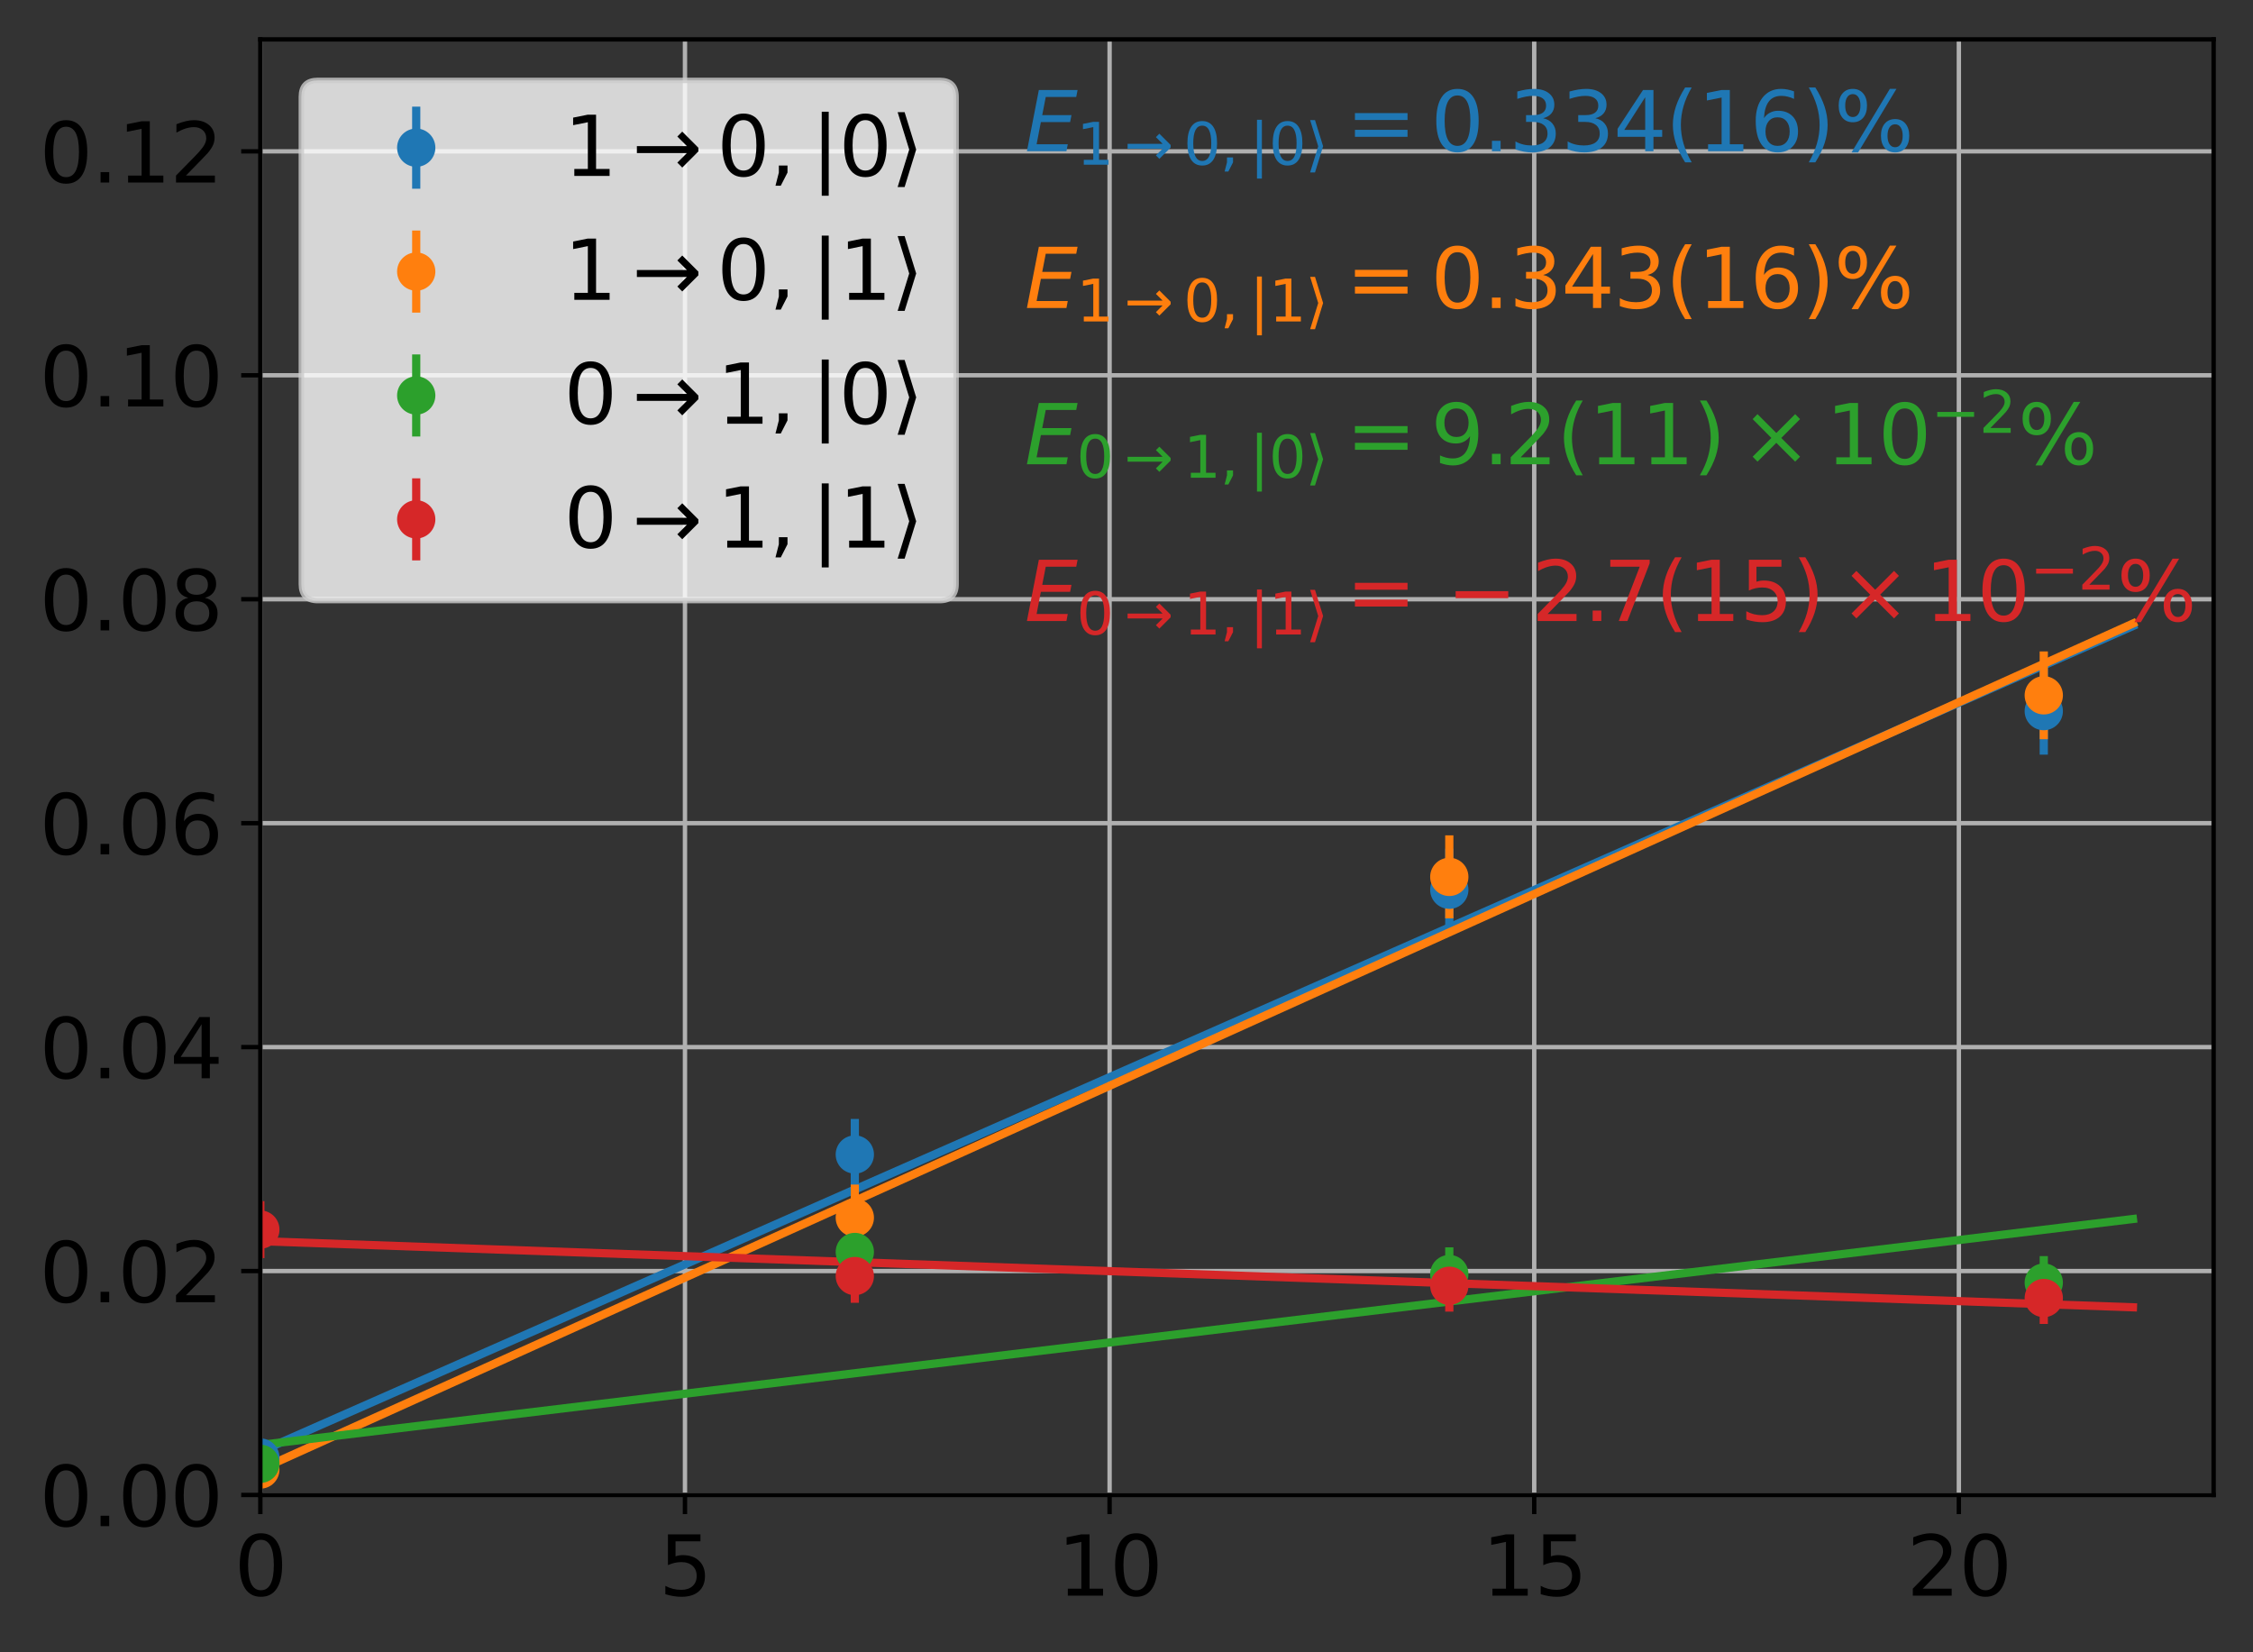 <?xml version="1.0" encoding="utf-8" standalone="no"?>
<!DOCTYPE svg PUBLIC "-//W3C//DTD SVG 1.1//EN"
  "http://www.w3.org/Graphics/SVG/1.1/DTD/svg11.dtd">
<svg xmlns:xlink="http://www.w3.org/1999/xlink" width="411.918pt" height="302.029pt" viewBox="0 0 411.918 302.029" xmlns="http://www.w3.org/2000/svg" version="1.1">
 <rect x="0" y="0" width="411.918" height="302.029" fill="#333333" stroke="none"/>
 <defs>
  <style type="text/css">*{stroke-linejoin: round; stroke-linecap: butt}</style>
 </defs>
 <g id="figure_1">
  <g id="patch_1">
   <path d="M 0 302.029 
L 411.918 302.029 
L 411.918 0 
L 0 0 
L 0 302.029 
z
" style="fill: none"/>
  </g>
  <g id="axes_1">
   <g id="patch_2">
    <path d="M 47.598 273.312 
L 404.718 273.312 
L 404.718 7.2 
L 47.598 7.2 
L 47.598 273.312 
z
" style="fill: none"/>
   </g>
   <g id="matplotlib.axis_1">
    <g id="xtick_1">
     <g id="line2d_1">
      <path d="M 47.598 273.312 
L 47.598 7.2 
" clip-path="url(#p789bfd9d3b)" style="fill: none; stroke: #b0b0b0; stroke-width: 0.8; stroke-linecap: square"/>
     </g>
     <g id="line2d_2">
      <defs>
       <path id="md39032bed2" d="M 0 0 
L 0 3.5 
" style="stroke: #000000; stroke-width: 0.8"/>
      </defs>
      <g>
       <use xlink:href="#md39032bed2" x="47.598" y="273.312" style="stroke: #000000; stroke-width: 0.8"/>
      </g>
     </g>
     <g id="text_1">
      <!-- 0 -->
      <g transform="translate(42.827 291.71) scale(0.15 -0.15)">
       <defs>
        <path id="DejaVuSans-30" d="M 2034 4250 
Q 1547 4250 1301 3770 
Q 1056 3291 1056 2328 
Q 1056 1369 1301 889 
Q 1547 409 2034 409 
Q 2525 409 2770 889 
Q 3016 1369 3016 2328 
Q 3016 3291 2770 3770 
Q 2525 4250 2034 4250 
z
M 2034 4750 
Q 2819 4750 3233 4129 
Q 3647 3509 3647 2328 
Q 3647 1150 3233 529 
Q 2819 -91 2034 -91 
Q 1250 -91 836 529 
Q 422 1150 422 2328 
Q 422 3509 836 4129 
Q 1250 4750 2034 4750 
z
" transform="scale(0.016)"/>
       </defs>
       <use xlink:href="#DejaVuSans-30"/>
      </g>
     </g>
    </g>
    <g id="xtick_2">
     <g id="line2d_3">
      <path d="M 125.233 273.312 
L 125.233 7.2 
" clip-path="url(#p789bfd9d3b)" style="fill: none; stroke: #b0b0b0; stroke-width: 0.8; stroke-linecap: square"/>
     </g>
     <g id="line2d_4">
      <g>
       <use xlink:href="#md39032bed2" x="125.233" y="273.312" style="stroke: #000000; stroke-width: 0.8"/>
      </g>
     </g>
     <g id="text_2">
      <!-- 5 -->
      <g transform="translate(120.461 291.71) scale(0.15 -0.15)">
       <defs>
        <path id="DejaVuSans-35" d="M 691 4666 
L 3169 4666 
L 3169 4134 
L 1269 4134 
L 1269 2991 
Q 1406 3038 1543 3061 
Q 1681 3084 1819 3084 
Q 2600 3084 3056 2656 
Q 3513 2228 3513 1497 
Q 3513 744 3044 326 
Q 2575 -91 1722 -91 
Q 1428 -91 1123 -41 
Q 819 9 494 109 
L 494 744 
Q 775 591 1075 516 
Q 1375 441 1709 441 
Q 2250 441 2565 725 
Q 2881 1009 2881 1497 
Q 2881 1984 2565 2268 
Q 2250 2553 1709 2553 
Q 1456 2553 1204 2497 
Q 953 2441 691 2322 
L 691 4666 
z
" transform="scale(0.016)"/>
       </defs>
       <use xlink:href="#DejaVuSans-35"/>
      </g>
     </g>
    </g>
    <g id="xtick_3">
     <g id="line2d_5">
      <path d="M 202.868 273.312 
L 202.868 7.2 
" clip-path="url(#p789bfd9d3b)" style="fill: none; stroke: #b0b0b0; stroke-width: 0.8; stroke-linecap: square"/>
     </g>
     <g id="line2d_6">
      <g>
       <use xlink:href="#md39032bed2" x="202.868" y="273.312" style="stroke: #000000; stroke-width: 0.8"/>
      </g>
     </g>
     <g id="text_3">
      <!-- 10 -->
      <g transform="translate(193.324 291.71) scale(0.15 -0.15)">
       <defs>
        <path id="DejaVuSans-31" d="M 794 531 
L 1825 531 
L 1825 4091 
L 703 3866 
L 703 4441 
L 1819 4666 
L 2450 4666 
L 2450 531 
L 3481 531 
L 3481 0 
L 794 0 
L 794 531 
z
" transform="scale(0.016)"/>
       </defs>
       <use xlink:href="#DejaVuSans-31"/>
       <use xlink:href="#DejaVuSans-30" x="63.623"/>
      </g>
     </g>
    </g>
    <g id="xtick_4">
     <g id="line2d_7">
      <path d="M 280.503 273.312 
L 280.503 7.2 
" clip-path="url(#p789bfd9d3b)" style="fill: none; stroke: #b0b0b0; stroke-width: 0.8; stroke-linecap: square"/>
     </g>
     <g id="line2d_8">
      <g>
       <use xlink:href="#md39032bed2" x="280.503" y="273.312" style="stroke: #000000; stroke-width: 0.8"/>
      </g>
     </g>
     <g id="text_4">
      <!-- 15 -->
      <g transform="translate(270.959 291.71) scale(0.15 -0.15)">
       <use xlink:href="#DejaVuSans-31"/>
       <use xlink:href="#DejaVuSans-35" x="63.623"/>
      </g>
     </g>
    </g>
    <g id="xtick_5">
     <g id="line2d_9">
      <path d="M 358.138 273.312 
L 358.138 7.2 
" clip-path="url(#p789bfd9d3b)" style="fill: none; stroke: #b0b0b0; stroke-width: 0.8; stroke-linecap: square"/>
     </g>
     <g id="line2d_10">
      <g>
       <use xlink:href="#md39032bed2" x="358.138" y="273.312" style="stroke: #000000; stroke-width: 0.8"/>
      </g>
     </g>
     <g id="text_5">
      <!-- 20 -->
      <g transform="translate(348.594 291.71) scale(0.15 -0.15)">
       <defs>
        <path id="DejaVuSans-32" d="M 1228 531 
L 3431 531 
L 3431 0 
L 469 0 
L 469 531 
Q 828 903 1448 1529 
Q 2069 2156 2228 2338 
Q 2531 2678 2651 2914 
Q 2772 3150 2772 3378 
Q 2772 3750 2511 3984 
Q 2250 4219 1831 4219 
Q 1534 4219 1204 4116 
Q 875 4013 500 3803 
L 500 4441 
Q 881 4594 1212 4672 
Q 1544 4750 1819 4750 
Q 2544 4750 2975 4387 
Q 3406 4025 3406 3419 
Q 3406 3131 3298 2873 
Q 3191 2616 2906 2266 
Q 2828 2175 2409 1742 
Q 1991 1309 1228 531 
z
" transform="scale(0.016)"/>
       </defs>
       <use xlink:href="#DejaVuSans-32"/>
       <use xlink:href="#DejaVuSans-30" x="63.623"/>
      </g>
     </g>
    </g>
   </g>
   <g id="matplotlib.axis_2">
    <g id="ytick_1">
     <g id="line2d_11">
      <path d="M 47.598 273.312 
L 404.718 273.312 
" clip-path="url(#p789bfd9d3b)" style="fill: none; stroke: #b0b0b0; stroke-width: 0.8; stroke-linecap: square"/>
     </g>
     <g id="line2d_12">
      <defs>
       <path id="m6f3f5b6aff" d="M 0 0 
L -3.5 0 
" style="stroke: #000000; stroke-width: 0.8"/>
      </defs>
      <g>
       <use xlink:href="#m6f3f5b6aff" x="47.598" y="273.312" style="stroke: #000000; stroke-width: 0.8"/>
      </g>
     </g>
     <g id="text_6">
      <!-- 0.00 -->
      <g transform="translate(7.2 279.011) scale(0.15 -0.15)">
       <defs>
        <path id="DejaVuSans-2e" d="M 684 794 
L 1344 794 
L 1344 0 
L 684 0 
L 684 794 
z
" transform="scale(0.016)"/>
       </defs>
       <use xlink:href="#DejaVuSans-30"/>
       <use xlink:href="#DejaVuSans-2e" x="63.623"/>
       <use xlink:href="#DejaVuSans-30" x="95.41"/>
       <use xlink:href="#DejaVuSans-30" x="159.033"/>
      </g>
     </g>
    </g>
    <g id="ytick_2">
     <g id="line2d_13">
      <path d="M 47.598 232.372 
L 404.718 232.372 
" clip-path="url(#p789bfd9d3b)" style="fill: none; stroke: #b0b0b0; stroke-width: 0.8; stroke-linecap: square"/>
     </g>
     <g id="line2d_14">
      <g>
       <use xlink:href="#m6f3f5b6aff" x="47.598" y="232.372" style="stroke: #000000; stroke-width: 0.8"/>
      </g>
     </g>
     <g id="text_7">
      <!-- 0.02 -->
      <g transform="translate(7.2 238.071) scale(0.15 -0.15)">
       <use xlink:href="#DejaVuSans-30"/>
       <use xlink:href="#DejaVuSans-2e" x="63.623"/>
       <use xlink:href="#DejaVuSans-30" x="95.41"/>
       <use xlink:href="#DejaVuSans-32" x="159.033"/>
      </g>
     </g>
    </g>
    <g id="ytick_3">
     <g id="line2d_15">
      <path d="M 47.598 191.431 
L 404.718 191.431 
" clip-path="url(#p789bfd9d3b)" style="fill: none; stroke: #b0b0b0; stroke-width: 0.8; stroke-linecap: square"/>
     </g>
     <g id="line2d_16">
      <g>
       <use xlink:href="#m6f3f5b6aff" x="47.598" y="191.431" style="stroke: #000000; stroke-width: 0.8"/>
      </g>
     </g>
     <g id="text_8">
      <!-- 0.04 -->
      <g transform="translate(7.2 197.13) scale(0.15 -0.15)">
       <defs>
        <path id="DejaVuSans-34" d="M 2419 4116 
L 825 1625 
L 2419 1625 
L 2419 4116 
z
M 2253 4666 
L 3047 4666 
L 3047 1625 
L 3713 1625 
L 3713 1100 
L 3047 1100 
L 3047 0 
L 2419 0 
L 2419 1100 
L 313 1100 
L 313 1709 
L 2253 4666 
z
" transform="scale(0.016)"/>
       </defs>
       <use xlink:href="#DejaVuSans-30"/>
       <use xlink:href="#DejaVuSans-2e" x="63.623"/>
       <use xlink:href="#DejaVuSans-30" x="95.41"/>
       <use xlink:href="#DejaVuSans-34" x="159.033"/>
      </g>
     </g>
    </g>
    <g id="ytick_4">
     <g id="line2d_17">
      <path d="M 47.598 150.491 
L 404.718 150.491 
" clip-path="url(#p789bfd9d3b)" style="fill: none; stroke: #b0b0b0; stroke-width: 0.8; stroke-linecap: square"/>
     </g>
     <g id="line2d_18">
      <g>
       <use xlink:href="#m6f3f5b6aff" x="47.598" y="150.491" style="stroke: #000000; stroke-width: 0.8"/>
      </g>
     </g>
     <g id="text_9">
      <!-- 0.06 -->
      <g transform="translate(7.2 156.19) scale(0.15 -0.15)">
       <defs>
        <path id="DejaVuSans-36" d="M 2113 2584 
Q 1688 2584 1439 2293 
Q 1191 2003 1191 1497 
Q 1191 994 1439 701 
Q 1688 409 2113 409 
Q 2538 409 2786 701 
Q 3034 994 3034 1497 
Q 3034 2003 2786 2293 
Q 2538 2584 2113 2584 
z
M 3366 4563 
L 3366 3988 
Q 3128 4100 2886 4159 
Q 2644 4219 2406 4219 
Q 1781 4219 1451 3797 
Q 1122 3375 1075 2522 
Q 1259 2794 1537 2939 
Q 1816 3084 2150 3084 
Q 2853 3084 3261 2657 
Q 3669 2231 3669 1497 
Q 3669 778 3244 343 
Q 2819 -91 2113 -91 
Q 1303 -91 875 529 
Q 447 1150 447 2328 
Q 447 3434 972 4092 
Q 1497 4750 2381 4750 
Q 2619 4750 2861 4703 
Q 3103 4656 3366 4563 
z
" transform="scale(0.016)"/>
       </defs>
       <use xlink:href="#DejaVuSans-30"/>
       <use xlink:href="#DejaVuSans-2e" x="63.623"/>
       <use xlink:href="#DejaVuSans-30" x="95.41"/>
       <use xlink:href="#DejaVuSans-36" x="159.033"/>
      </g>
     </g>
    </g>
    <g id="ytick_5">
     <g id="line2d_19">
      <path d="M 47.598 109.551 
L 404.718 109.551 
" clip-path="url(#p789bfd9d3b)" style="fill: none; stroke: #b0b0b0; stroke-width: 0.8; stroke-linecap: square"/>
     </g>
     <g id="line2d_20">
      <g>
       <use xlink:href="#m6f3f5b6aff" x="47.598" y="109.551" style="stroke: #000000; stroke-width: 0.8"/>
      </g>
     </g>
     <g id="text_10">
      <!-- 0.08 -->
      <g transform="translate(7.2 115.25) scale(0.15 -0.15)">
       <defs>
        <path id="DejaVuSans-38" d="M 2034 2216 
Q 1584 2216 1326 1975 
Q 1069 1734 1069 1313 
Q 1069 891 1326 650 
Q 1584 409 2034 409 
Q 2484 409 2743 651 
Q 3003 894 3003 1313 
Q 3003 1734 2745 1975 
Q 2488 2216 2034 2216 
z
M 1403 2484 
Q 997 2584 770 2862 
Q 544 3141 544 3541 
Q 544 4100 942 4425 
Q 1341 4750 2034 4750 
Q 2731 4750 3128 4425 
Q 3525 4100 3525 3541 
Q 3525 3141 3298 2862 
Q 3072 2584 2669 2484 
Q 3125 2378 3379 2068 
Q 3634 1759 3634 1313 
Q 3634 634 3220 271 
Q 2806 -91 2034 -91 
Q 1263 -91 848 271 
Q 434 634 434 1313 
Q 434 1759 690 2068 
Q 947 2378 1403 2484 
z
M 1172 3481 
Q 1172 3119 1398 2916 
Q 1625 2713 2034 2713 
Q 2441 2713 2670 2916 
Q 2900 3119 2900 3481 
Q 2900 3844 2670 4047 
Q 2441 4250 2034 4250 
Q 1625 4250 1398 4047 
Q 1172 3844 1172 3481 
z
" transform="scale(0.016)"/>
       </defs>
       <use xlink:href="#DejaVuSans-30"/>
       <use xlink:href="#DejaVuSans-2e" x="63.623"/>
       <use xlink:href="#DejaVuSans-30" x="95.41"/>
       <use xlink:href="#DejaVuSans-38" x="159.033"/>
      </g>
     </g>
    </g>
    <g id="ytick_6">
     <g id="line2d_21">
      <path d="M 47.598 68.61 
L 404.718 68.61 
" clip-path="url(#p789bfd9d3b)" style="fill: none; stroke: #b0b0b0; stroke-width: 0.8; stroke-linecap: square"/>
     </g>
     <g id="line2d_22">
      <g>
       <use xlink:href="#m6f3f5b6aff" x="47.598" y="68.61" style="stroke: #000000; stroke-width: 0.8"/>
      </g>
     </g>
     <g id="text_11">
      <!-- 0.10 -->
      <g transform="translate(7.2 74.309) scale(0.15 -0.15)">
       <use xlink:href="#DejaVuSans-30"/>
       <use xlink:href="#DejaVuSans-2e" x="63.623"/>
       <use xlink:href="#DejaVuSans-31" x="95.41"/>
       <use xlink:href="#DejaVuSans-30" x="159.033"/>
      </g>
     </g>
    </g>
    <g id="ytick_7">
     <g id="line2d_23">
      <path d="M 47.598 27.67 
L 404.718 27.67 
" clip-path="url(#p789bfd9d3b)" style="fill: none; stroke: #b0b0b0; stroke-width: 0.8; stroke-linecap: square"/>
     </g>
     <g id="line2d_24">
      <g>
       <use xlink:href="#m6f3f5b6aff" x="47.598" y="27.67" style="stroke: #000000; stroke-width: 0.8"/>
      </g>
     </g>
     <g id="text_12">
      <!-- 0.12 -->
      <g transform="translate(7.2 33.369) scale(0.15 -0.15)">
       <use xlink:href="#DejaVuSans-30"/>
       <use xlink:href="#DejaVuSans-2e" x="63.623"/>
       <use xlink:href="#DejaVuSans-31" x="95.41"/>
       <use xlink:href="#DejaVuSans-32" x="159.033"/>
      </g>
     </g>
    </g>
   </g>
   <g id="line2d_25">
    <path d="M 47.598 265.372 
L 389.968 114.453 
L 389.968 114.453 
" clip-path="url(#p789bfd9d3b)" style="fill: none; stroke: #1f77b4; stroke-width: 1.5; stroke-linecap: square"/>
   </g>
   <g id="LineCollection_1">
    <path d="M 47.598 269.25 
L 47.598 263.685 
" clip-path="url(#p789bfd9d3b)" style="fill: none; stroke: #1f77b4; stroke-width: 1.5"/>
    <path d="M 156.287 217.57 
L 156.287 204.561 
" clip-path="url(#p789bfd9d3b)" style="fill: none; stroke: #1f77b4; stroke-width: 1.5"/>
    <path d="M 264.976 170.177 
L 264.976 155.151 
" clip-path="url(#p789bfd9d3b)" style="fill: none; stroke: #1f77b4; stroke-width: 1.5"/>
    <path d="M 373.665 137.969 
L 373.665 122.035 
" clip-path="url(#p789bfd9d3b)" style="fill: none; stroke: #1f77b4; stroke-width: 1.5"/>
   </g>
   <g id="line2d_26">
    <path d="M 47.598 268.636 
L 389.968 113.997 
L 389.968 113.997 
" clip-path="url(#p789bfd9d3b)" style="fill: none; stroke: #ff7f0e; stroke-width: 1.5; stroke-linecap: square"/>
   </g>
   <g id="LineCollection_2">
    <path d="M 47.598 271.386 
L 47.598 265.93 
" clip-path="url(#p789bfd9d3b)" style="fill: none; stroke: #ff7f0e; stroke-width: 1.5"/>
    <path d="M 156.287 228.667 
L 156.287 216.556 
" clip-path="url(#p789bfd9d3b)" style="fill: none; stroke: #ff7f0e; stroke-width: 1.5"/>
    <path d="M 264.976 167.903 
L 264.976 152.719 
" clip-path="url(#p789bfd9d3b)" style="fill: none; stroke: #ff7f0e; stroke-width: 1.5"/>
    <path d="M 373.665 135.139 
L 373.665 119.094 
" clip-path="url(#p789bfd9d3b)" style="fill: none; stroke: #ff7f0e; stroke-width: 1.5"/>
   </g>
   <g id="line2d_27">
    <path d="M 47.598 264.164 
L 389.968 222.857 
L 389.968 222.857 
" clip-path="url(#p789bfd9d3b)" style="fill: none; stroke: #2ca02c; stroke-width: 1.5; stroke-linecap: square"/>
   </g>
   <g id="LineCollection_3">
    <path d="M 47.598 269.986 
L 47.598 265.249 
" clip-path="url(#p789bfd9d3b)" style="fill: none; stroke: #2ca02c; stroke-width: 1.5"/>
    <path d="M 156.287 234.091 
L 156.287 223.684 
" clip-path="url(#p789bfd9d3b)" style="fill: none; stroke: #2ca02c; stroke-width: 1.5"/>
    <path d="M 264.976 237.81 
L 264.976 228.038 
" clip-path="url(#p789bfd9d3b)" style="fill: none; stroke: #2ca02c; stroke-width: 1.5"/>
    <path d="M 373.665 239.321 
L 373.665 229.647 
" clip-path="url(#p789bfd9d3b)" style="fill: none; stroke: #2ca02c; stroke-width: 1.5"/>
   </g>
   <g id="line2d_28">
    <path d="M 47.598 226.91 
L 389.968 239 
L 389.968 239 
" clip-path="url(#p789bfd9d3b)" style="fill: none; stroke: #d62728; stroke-width: 1.5; stroke-linecap: square"/>
   </g>
   <g id="LineCollection_4">
    <path d="M 47.598 230.003 
L 47.598 219.587 
" clip-path="url(#p789bfd9d3b)" style="fill: none; stroke: #d62728; stroke-width: 1.5"/>
    <path d="M 156.287 238.181 
L 156.287 228.398 
" clip-path="url(#p789bfd9d3b)" style="fill: none; stroke: #d62728; stroke-width: 1.5"/>
    <path d="M 264.976 239.793 
L 264.976 230.34 
" clip-path="url(#p789bfd9d3b)" style="fill: none; stroke: #d62728; stroke-width: 1.5"/>
    <path d="M 373.665 242.046 
L 373.665 232.571 
" clip-path="url(#p789bfd9d3b)" style="fill: none; stroke: #d62728; stroke-width: 1.5"/>
   </g>
   <g id="line2d_29">
    <defs>
     <path id="mcceb8b8273" d="M 0 3 
C 0.796 3 1.559 2.684 2.121 2.121 
C 2.684 1.559 3 0.796 3 0 
C 3 -0.796 2.684 -1.559 2.121 -2.121 
C 1.559 -2.684 0.796 -3 0 -3 
C -0.796 -3 -1.559 -2.684 -2.121 -2.121 
C -2.684 -1.559 -3 -0.796 -3 0 
C -3 0.796 -2.684 1.559 -2.121 2.121 
C -1.559 2.684 -0.796 3 0 3 
z
" style="stroke: #1f77b4"/>
    </defs>
    <g clip-path="url(#p789bfd9d3b)">
     <use xlink:href="#mcceb8b8273" x="47.598" y="266.468" style="fill: #1f77b4; stroke: #1f77b4"/>
     <use xlink:href="#mcceb8b8273" x="156.287" y="211.066" style="fill: #1f77b4; stroke: #1f77b4"/>
     <use xlink:href="#mcceb8b8273" x="264.976" y="162.664" style="fill: #1f77b4; stroke: #1f77b4"/>
     <use xlink:href="#mcceb8b8273" x="373.665" y="130.002" style="fill: #1f77b4; stroke: #1f77b4"/>
    </g>
   </g>
   <g id="line2d_30">
    <defs>
     <path id="mff6e4f8517" d="M 0 3 
C 0.796 3 1.559 2.684 2.121 2.121 
C 2.684 1.559 3 0.796 3 0 
C 3 -0.796 2.684 -1.559 2.121 -2.121 
C 1.559 -2.684 0.796 -3 0 -3 
C -0.796 -3 -1.559 -2.684 -2.121 -2.121 
C -2.684 -1.559 -3 -0.796 -3 0 
C -3 0.796 -2.684 1.559 -2.121 2.121 
C -1.559 2.684 -0.796 3 0 3 
z
" style="stroke: #ff7f0e"/>
    </defs>
    <g clip-path="url(#p789bfd9d3b)">
     <use xlink:href="#mff6e4f8517" x="47.598" y="268.658" style="fill: #ff7f0e; stroke: #ff7f0e"/>
     <use xlink:href="#mff6e4f8517" x="156.287" y="222.612" style="fill: #ff7f0e; stroke: #ff7f0e"/>
     <use xlink:href="#mff6e4f8517" x="264.976" y="160.311" style="fill: #ff7f0e; stroke: #ff7f0e"/>
     <use xlink:href="#mff6e4f8517" x="373.665" y="127.116" style="fill: #ff7f0e; stroke: #ff7f0e"/>
    </g>
   </g>
   <g id="line2d_31">
    <defs>
     <path id="m5b2af9e1fb" d="M 0 3 
C 0.796 3 1.559 2.684 2.121 2.121 
C 2.684 1.559 3 0.796 3 0 
C 3 -0.796 2.684 -1.559 2.121 -2.121 
C 1.559 -2.684 0.796 -3 0 -3 
C -0.796 -3 -1.559 -2.684 -2.121 -2.121 
C -2.684 -1.559 -3 -0.796 -3 0 
C -3 0.796 -2.684 1.559 -2.121 2.121 
C -1.559 2.684 -0.796 3 0 3 
z
" style="stroke: #2ca02c"/>
    </defs>
    <g clip-path="url(#p789bfd9d3b)">
     <use xlink:href="#m5b2af9e1fb" x="47.598" y="267.617" style="fill: #2ca02c; stroke: #2ca02c"/>
     <use xlink:href="#m5b2af9e1fb" x="156.287" y="228.887" style="fill: #2ca02c; stroke: #2ca02c"/>
     <use xlink:href="#m5b2af9e1fb" x="264.976" y="232.924" style="fill: #2ca02c; stroke: #2ca02c"/>
     <use xlink:href="#m5b2af9e1fb" x="373.665" y="234.484" style="fill: #2ca02c; stroke: #2ca02c"/>
    </g>
   </g>
   <g id="line2d_32">
    <defs>
     <path id="m2c75f8ed43" d="M 0 3 
C 0.796 3 1.559 2.684 2.121 2.121 
C 2.684 1.559 3 0.796 3 0 
C 3 -0.796 2.684 -1.559 2.121 -2.121 
C 1.559 -2.684 0.796 -3 0 -3 
C -0.796 -3 -1.559 -2.684 -2.121 -2.121 
C -2.684 -1.559 -3 -0.796 -3 0 
C -3 0.796 -2.684 1.559 -2.121 2.121 
C -1.559 2.684 -0.796 3 0 3 
z
" style="stroke: #d62728"/>
    </defs>
    <g clip-path="url(#p789bfd9d3b)">
     <use xlink:href="#m2c75f8ed43" x="47.598" y="224.795" style="fill: #d62728; stroke: #d62728"/>
     <use xlink:href="#m2c75f8ed43" x="156.287" y="233.29" style="fill: #d62728; stroke: #d62728"/>
     <use xlink:href="#m2c75f8ed43" x="264.976" y="235.066" style="fill: #d62728; stroke: #d62728"/>
     <use xlink:href="#m2c75f8ed43" x="373.665" y="237.309" style="fill: #d62728; stroke: #d62728"/>
    </g>
   </g>
   <g id="patch_3">
    <path d="M 47.598 273.312 
L 47.598 7.2 
" style="fill: none; stroke: #000000; stroke-width: 0.8; stroke-linejoin: miter; stroke-linecap: square"/>
   </g>
   <g id="patch_4">
    <path d="M 404.718 273.312 
L 404.718 7.2 
" style="fill: none; stroke: #000000; stroke-width: 0.8; stroke-linejoin: miter; stroke-linecap: square"/>
   </g>
   <g id="patch_5">
    <path d="M 47.598 273.312 
L 404.718 273.312 
" style="fill: none; stroke: #000000; stroke-width: 0.8; stroke-linejoin: miter; stroke-linecap: square"/>
   </g>
   <g id="patch_6">
    <path d="M 47.598 7.2 
L 404.718 7.2 
" style="fill: none; stroke: #000000; stroke-width: 0.8; stroke-linejoin: miter; stroke-linecap: square"/>
   </g>
   <g id="text_13">
    <!-- $E_{1\rightarrow0,|0\rangle}=0.334(16) \%$ -->
    <g style="fill: #1f77b4" transform="translate(187.341 27.67) scale(0.15 -0.15)">
     <defs>
      <path id="DejaVuSans-Oblique-45" d="M 1081 4666 
L 4031 4666 
L 3928 4134 
L 1606 4134 
L 1338 2753 
L 3566 2753 
L 3463 2222 
L 1234 2222 
L 909 531 
L 3284 531 
L 3181 0 
L 172 0 
L 1081 4666 
z
" transform="scale(0.016)"/>
      <path id="DejaVuSans-2192" d="M 5050 2147 
L 5050 1866 
L 3822 638 
L 3447 1013 
L 4175 1741 
L 366 1741 
L 366 2272 
L 4175 2272 
L 3447 3000 
L 3822 3375 
L 5050 2147 
z
" transform="scale(0.016)"/>
      <path id="DejaVuSans-2c" d="M 750 794 
L 1409 794 
L 1409 256 
L 897 -744 
L 494 -744 
L 750 256 
L 750 794 
z
" transform="scale(0.016)"/>
      <path id="DejaVuSans-7c" d="M 1344 4891 
L 1344 -1509 
L 813 -1509 
L 813 4891 
L 1344 4891 
z
" transform="scale(0.016)"/>
      <path id="DejaVuSans-27e9" d="M 1925 2006 
L 1044 -844 
L 513 -844 
L 1394 2006 
L 513 4856 
L 1044 4856 
L 1925 2006 
z
" transform="scale(0.016)"/>
      <path id="DejaVuSans-3d" d="M 678 2906 
L 4684 2906 
L 4684 2381 
L 678 2381 
L 678 2906 
z
M 678 1631 
L 4684 1631 
L 4684 1100 
L 678 1100 
L 678 1631 
z
" transform="scale(0.016)"/>
      <path id="DejaVuSans-33" d="M 2597 2516 
Q 3050 2419 3304 2112 
Q 3559 1806 3559 1356 
Q 3559 666 3084 287 
Q 2609 -91 1734 -91 
Q 1441 -91 1130 -33 
Q 819 25 488 141 
L 488 750 
Q 750 597 1062 519 
Q 1375 441 1716 441 
Q 2309 441 2620 675 
Q 2931 909 2931 1356 
Q 2931 1769 2642 2001 
Q 2353 2234 1838 2234 
L 1294 2234 
L 1294 2753 
L 1863 2753 
Q 2328 2753 2575 2939 
Q 2822 3125 2822 3475 
Q 2822 3834 2567 4026 
Q 2313 4219 1838 4219 
Q 1578 4219 1281 4162 
Q 984 4106 628 3988 
L 628 4550 
Q 988 4650 1302 4700 
Q 1616 4750 1894 4750 
Q 2613 4750 3031 4423 
Q 3450 4097 3450 3541 
Q 3450 3153 3228 2886 
Q 3006 2619 2597 2516 
z
" transform="scale(0.016)"/>
      <path id="DejaVuSans-28" d="M 1984 4856 
Q 1566 4138 1362 3434 
Q 1159 2731 1159 2009 
Q 1159 1288 1364 580 
Q 1569 -128 1984 -844 
L 1484 -844 
Q 1016 -109 783 600 
Q 550 1309 550 2009 
Q 550 2706 781 3412 
Q 1013 4119 1484 4856 
L 1984 4856 
z
" transform="scale(0.016)"/>
      <path id="DejaVuSans-29" d="M 513 4856 
L 1013 4856 
Q 1481 4119 1714 3412 
Q 1947 2706 1947 2009 
Q 1947 1309 1714 600 
Q 1481 -109 1013 -844 
L 513 -844 
Q 928 -128 1133 580 
Q 1338 1288 1338 2009 
Q 1338 2731 1133 3434 
Q 928 4138 513 4856 
z
" transform="scale(0.016)"/>
      <path id="DejaVuSans-25" d="M 4653 2053 
Q 4381 2053 4226 1822 
Q 4072 1591 4072 1178 
Q 4072 772 4226 539 
Q 4381 306 4653 306 
Q 4919 306 5073 539 
Q 5228 772 5228 1178 
Q 5228 1588 5073 1820 
Q 4919 2053 4653 2053 
z
M 4653 2450 
Q 5147 2450 5437 2106 
Q 5728 1763 5728 1178 
Q 5728 594 5436 251 
Q 5144 -91 4653 -91 
Q 4153 -91 3862 251 
Q 3572 594 3572 1178 
Q 3572 1766 3864 2108 
Q 4156 2450 4653 2450 
z
M 1428 4353 
Q 1159 4353 1004 4120 
Q 850 3888 850 3481 
Q 850 3069 1003 2837 
Q 1156 2606 1428 2606 
Q 1700 2606 1854 2837 
Q 2009 3069 2009 3481 
Q 2009 3884 1853 4118 
Q 1697 4353 1428 4353 
z
M 4250 4750 
L 4750 4750 
L 1831 -91 
L 1331 -91 
L 4250 4750 
z
M 1428 4750 
Q 1922 4750 2215 4408 
Q 2509 4066 2509 3481 
Q 2509 2891 2217 2550 
Q 1925 2209 1428 2209 
Q 931 2209 642 2551 
Q 353 2894 353 3481 
Q 353 4063 643 4406 
Q 934 4750 1428 4750 
z
" transform="scale(0.016)"/>
     </defs>
     <use xlink:href="#DejaVuSans-Oblique-45" transform="translate(0 0.125)"/>
     <use xlink:href="#DejaVuSans-31" transform="translate(63.184 -16.281) scale(0.7)"/>
     <use xlink:href="#DejaVuSans-2192" transform="translate(121.357 -16.281) scale(0.7)"/>
     <use xlink:href="#DejaVuSans-30" transform="translate(193.647 -16.281) scale(0.7)"/>
     <use xlink:href="#DejaVuSans-2c" transform="translate(238.184 -16.281) scale(0.7)"/>
     <use xlink:href="#DejaVuSans-7c" transform="translate(274.072 -16.281) scale(0.7)"/>
     <use xlink:href="#DejaVuSans-30" transform="translate(297.656 -16.281) scale(0.7)"/>
     <use xlink:href="#DejaVuSans-27e9" transform="translate(342.192 -16.281) scale(0.7)"/>
     <use xlink:href="#DejaVuSans-3d" transform="translate(391.719 0.125)"/>
     <use xlink:href="#DejaVuSans-30" transform="translate(494.99 0.125)"/>
     <use xlink:href="#DejaVuSans-2e" transform="translate(558.613 0.125)"/>
     <use xlink:href="#DejaVuSans-33" transform="translate(590.4 0.125)"/>
     <use xlink:href="#DejaVuSans-33" transform="translate(654.023 0.125)"/>
     <use xlink:href="#DejaVuSans-34" transform="translate(717.646 0.125)"/>
     <use xlink:href="#DejaVuSans-28" transform="translate(781.27 0.125)"/>
     <use xlink:href="#DejaVuSans-31" transform="translate(820.283 0.125)"/>
     <use xlink:href="#DejaVuSans-36" transform="translate(883.906 0.125)"/>
     <use xlink:href="#DejaVuSans-29" transform="translate(947.529 0.125)"/>
     <use xlink:href="#DejaVuSans-25" transform="translate(986.543 0.125)"/>
    </g>
   </g>
   <g id="text_14">
    <!-- $E_{1\rightarrow0,|1\rangle}=0.343(16) \%$ -->
    <g style="fill: #ff7f0e" transform="translate(187.341 56.328) scale(0.15 -0.15)">
     <use xlink:href="#DejaVuSans-Oblique-45" transform="translate(0 0.125)"/>
     <use xlink:href="#DejaVuSans-31" transform="translate(63.184 -16.281) scale(0.7)"/>
     <use xlink:href="#DejaVuSans-2192" transform="translate(121.357 -16.281) scale(0.7)"/>
     <use xlink:href="#DejaVuSans-30" transform="translate(193.647 -16.281) scale(0.7)"/>
     <use xlink:href="#DejaVuSans-2c" transform="translate(238.184 -16.281) scale(0.7)"/>
     <use xlink:href="#DejaVuSans-7c" transform="translate(274.072 -16.281) scale(0.7)"/>
     <use xlink:href="#DejaVuSans-31" transform="translate(297.656 -16.281) scale(0.7)"/>
     <use xlink:href="#DejaVuSans-27e9" transform="translate(342.192 -16.281) scale(0.7)"/>
     <use xlink:href="#DejaVuSans-3d" transform="translate(391.719 0.125)"/>
     <use xlink:href="#DejaVuSans-30" transform="translate(494.99 0.125)"/>
     <use xlink:href="#DejaVuSans-2e" transform="translate(558.613 0.125)"/>
     <use xlink:href="#DejaVuSans-33" transform="translate(590.4 0.125)"/>
     <use xlink:href="#DejaVuSans-34" transform="translate(654.023 0.125)"/>
     <use xlink:href="#DejaVuSans-33" transform="translate(717.646 0.125)"/>
     <use xlink:href="#DejaVuSans-28" transform="translate(781.27 0.125)"/>
     <use xlink:href="#DejaVuSans-31" transform="translate(820.283 0.125)"/>
     <use xlink:href="#DejaVuSans-36" transform="translate(883.906 0.125)"/>
     <use xlink:href="#DejaVuSans-29" transform="translate(947.529 0.125)"/>
     <use xlink:href="#DejaVuSans-25" transform="translate(986.543 0.125)"/>
    </g>
   </g>
   <g id="text_15">
    <!-- $E_{0\rightarrow1,|0\rangle}=9.2(11)\times10^{-2} \%$ -->
    <g style="fill: #2ca02c" transform="translate(187.341 84.987) scale(0.15 -0.15)">
     <defs>
      <path id="DejaVuSans-39" d="M 703 97 
L 703 672 
Q 941 559 1184 500 
Q 1428 441 1663 441 
Q 2288 441 2617 861 
Q 2947 1281 2994 2138 
Q 2813 1869 2534 1725 
Q 2256 1581 1919 1581 
Q 1219 1581 811 2004 
Q 403 2428 403 3163 
Q 403 3881 828 4315 
Q 1253 4750 1959 4750 
Q 2769 4750 3195 4129 
Q 3622 3509 3622 2328 
Q 3622 1225 3098 567 
Q 2575 -91 1691 -91 
Q 1453 -91 1209 -44 
Q 966 3 703 97 
z
M 1959 2075 
Q 2384 2075 2632 2365 
Q 2881 2656 2881 3163 
Q 2881 3666 2632 3958 
Q 2384 4250 1959 4250 
Q 1534 4250 1286 3958 
Q 1038 3666 1038 3163 
Q 1038 2656 1286 2365 
Q 1534 2075 1959 2075 
z
" transform="scale(0.016)"/>
      <path id="DejaVuSans-d7" d="M 4488 3438 
L 3059 2003 
L 4488 575 
L 4116 197 
L 2681 1631 
L 1247 197 
L 878 575 
L 2303 2003 
L 878 3438 
L 1247 3816 
L 2681 2381 
L 4116 3816 
L 4488 3438 
z
" transform="scale(0.016)"/>
      <path id="DejaVuSans-2212" d="M 678 2272 
L 4684 2272 
L 4684 1741 
L 678 1741 
L 678 2272 
z
" transform="scale(0.016)"/>
     </defs>
     <use xlink:href="#DejaVuSans-Oblique-45" transform="translate(0 0.766)"/>
     <use xlink:href="#DejaVuSans-30" transform="translate(63.184 -15.641) scale(0.7)"/>
     <use xlink:href="#DejaVuSans-2192" transform="translate(121.357 -15.641) scale(0.7)"/>
     <use xlink:href="#DejaVuSans-31" transform="translate(193.647 -15.641) scale(0.7)"/>
     <use xlink:href="#DejaVuSans-2c" transform="translate(238.184 -15.641) scale(0.7)"/>
     <use xlink:href="#DejaVuSans-7c" transform="translate(274.072 -15.641) scale(0.7)"/>
     <use xlink:href="#DejaVuSans-30" transform="translate(297.656 -15.641) scale(0.7)"/>
     <use xlink:href="#DejaVuSans-27e9" transform="translate(342.192 -15.641) scale(0.7)"/>
     <use xlink:href="#DejaVuSans-3d" transform="translate(391.719 0.766)"/>
     <use xlink:href="#DejaVuSans-39" transform="translate(494.99 0.766)"/>
     <use xlink:href="#DejaVuSans-2e" transform="translate(558.613 0.766)"/>
     <use xlink:href="#DejaVuSans-32" transform="translate(584.9 0.766)"/>
     <use xlink:href="#DejaVuSans-28" transform="translate(648.523 0.766)"/>
     <use xlink:href="#DejaVuSans-31" transform="translate(687.537 0.766)"/>
     <use xlink:href="#DejaVuSans-31" transform="translate(751.16 0.766)"/>
     <use xlink:href="#DejaVuSans-29" transform="translate(814.783 0.766)"/>
     <use xlink:href="#DejaVuSans-d7" transform="translate(873.279 0.766)"/>
     <use xlink:href="#DejaVuSans-31" transform="translate(976.551 0.766)"/>
     <use xlink:href="#DejaVuSans-30" transform="translate(1040.174 0.766)"/>
     <use xlink:href="#DejaVuSans-2212" transform="translate(1104.754 39.047) scale(0.7)"/>
     <use xlink:href="#DejaVuSans-32" transform="translate(1163.406 39.047) scale(0.7)"/>
     <use xlink:href="#DejaVuSans-25" transform="translate(1210.677 0.766)"/>
    </g>
   </g>
   <g id="text_16">
    <!-- $E_{0\rightarrow1,|1\rangle}=-2.7(15)\times10^{-2} \%$ -->
    <g style="fill: #d62728" transform="translate(187.341 113.645) scale(0.15 -0.15)">
     <defs>
      <path id="DejaVuSans-37" d="M 525 4666 
L 3525 4666 
L 3525 4397 
L 1831 0 
L 1172 0 
L 2766 4134 
L 525 4134 
L 525 4666 
z
" transform="scale(0.016)"/>
     </defs>
     <use xlink:href="#DejaVuSans-Oblique-45" transform="translate(0 0.766)"/>
     <use xlink:href="#DejaVuSans-30" transform="translate(63.184 -15.641) scale(0.7)"/>
     <use xlink:href="#DejaVuSans-2192" transform="translate(121.357 -15.641) scale(0.7)"/>
     <use xlink:href="#DejaVuSans-31" transform="translate(193.647 -15.641) scale(0.7)"/>
     <use xlink:href="#DejaVuSans-2c" transform="translate(238.184 -15.641) scale(0.7)"/>
     <use xlink:href="#DejaVuSans-7c" transform="translate(274.072 -15.641) scale(0.7)"/>
     <use xlink:href="#DejaVuSans-31" transform="translate(297.656 -15.641) scale(0.7)"/>
     <use xlink:href="#DejaVuSans-27e9" transform="translate(342.192 -15.641) scale(0.7)"/>
     <use xlink:href="#DejaVuSans-3d" transform="translate(391.719 0.766)"/>
     <use xlink:href="#DejaVuSans-2212" transform="translate(514.473 0.766)"/>
     <use xlink:href="#DejaVuSans-32" transform="translate(617.744 0.766)"/>
     <use xlink:href="#DejaVuSans-2e" transform="translate(681.367 0.766)"/>
     <use xlink:href="#DejaVuSans-37" transform="translate(705.404 0.766)"/>
     <use xlink:href="#DejaVuSans-28" transform="translate(769.027 0.766)"/>
     <use xlink:href="#DejaVuSans-31" transform="translate(808.041 0.766)"/>
     <use xlink:href="#DejaVuSans-35" transform="translate(871.664 0.766)"/>
     <use xlink:href="#DejaVuSans-29" transform="translate(935.287 0.766)"/>
     <use xlink:href="#DejaVuSans-d7" transform="translate(993.783 0.766)"/>
     <use xlink:href="#DejaVuSans-31" transform="translate(1097.055 0.766)"/>
     <use xlink:href="#DejaVuSans-30" transform="translate(1160.678 0.766)"/>
     <use xlink:href="#DejaVuSans-2212" transform="translate(1225.258 39.047) scale(0.7)"/>
     <use xlink:href="#DejaVuSans-32" transform="translate(1283.91 39.047) scale(0.7)"/>
     <use xlink:href="#DejaVuSans-25" transform="translate(1331.181 0.766)"/>
    </g>
   </g>
   <g id="legend_1">
    <g id="patch_7">
     <path d="M 58.098 109.8 
L 171.798 109.8 
Q 174.798 109.8 174.798 106.8 
L 174.798 17.7 
Q 174.798 14.7 171.798 14.7 
L 58.098 14.7 
Q 55.098 14.7 55.098 17.7 
L 55.098 106.8 
Q 55.098 109.8 58.098 109.8 
z
" style="fill: #ffffff; opacity: 0.8; stroke: #cccccc; stroke-linejoin: miter"/>
    </g>
    <g id="LineCollection_5">
     <path d="M 76.098 34.5 
L 76.098 19.5 
" style="fill: none; stroke: #1f77b4; stroke-width: 1.5"/>
    </g>
    <g id="line2d_33"/>
    <g id="line2d_34">
     <g>
      <use xlink:href="#mcceb8b8273" x="76.098" y="27" style="fill: #1f77b4; stroke: #1f77b4"/>
     </g>
    </g>
    <g id="text_17">
     <!-- $1\rightarrow0,|0\rangle$ -->
     <g transform="translate(103.098 32.25) scale(0.15 -0.15)">
      <use xlink:href="#DejaVuSans-31" transform="translate(0 0.578)"/>
      <use xlink:href="#DejaVuSans-2192" transform="translate(83.105 0.578)"/>
      <use xlink:href="#DejaVuSans-30" transform="translate(186.377 0.578)"/>
      <use xlink:href="#DejaVuSans-2c" transform="translate(250 0.578)"/>
      <use xlink:href="#DejaVuSans-7c" transform="translate(301.27 0.578)"/>
      <use xlink:href="#DejaVuSans-30" transform="translate(334.961 0.578)"/>
      <use xlink:href="#DejaVuSans-27e9" transform="translate(398.584 0.578)"/>
     </g>
    </g>
    <g id="LineCollection_6">
     <path d="M 76.098 57.15 
L 76.098 42.15 
" style="fill: none; stroke: #ff7f0e; stroke-width: 1.5"/>
    </g>
    <g id="line2d_35"/>
    <g id="line2d_36">
     <g>
      <use xlink:href="#mff6e4f8517" x="76.098" y="49.65" style="fill: #ff7f0e; stroke: #ff7f0e"/>
     </g>
    </g>
    <g id="text_18">
     <!-- $1\rightarrow0,|1\rangle$ -->
     <g transform="translate(103.098 54.9) scale(0.15 -0.15)">
      <use xlink:href="#DejaVuSans-31" transform="translate(0 0.578)"/>
      <use xlink:href="#DejaVuSans-2192" transform="translate(83.105 0.578)"/>
      <use xlink:href="#DejaVuSans-30" transform="translate(186.377 0.578)"/>
      <use xlink:href="#DejaVuSans-2c" transform="translate(250 0.578)"/>
      <use xlink:href="#DejaVuSans-7c" transform="translate(301.27 0.578)"/>
      <use xlink:href="#DejaVuSans-31" transform="translate(334.961 0.578)"/>
      <use xlink:href="#DejaVuSans-27e9" transform="translate(398.584 0.578)"/>
     </g>
    </g>
    <g id="LineCollection_7">
     <path d="M 76.098 79.8 
L 76.098 64.8 
" style="fill: none; stroke: #2ca02c; stroke-width: 1.5"/>
    </g>
    <g id="line2d_37"/>
    <g id="line2d_38">
     <g>
      <use xlink:href="#m5b2af9e1fb" x="76.098" y="72.3" style="fill: #2ca02c; stroke: #2ca02c"/>
     </g>
    </g>
    <g id="text_19">
     <!-- $0\rightarrow1,|0\rangle$ -->
     <g transform="translate(103.098 77.55) scale(0.15 -0.15)">
      <use xlink:href="#DejaVuSans-30" transform="translate(0 0.578)"/>
      <use xlink:href="#DejaVuSans-2192" transform="translate(83.105 0.578)"/>
      <use xlink:href="#DejaVuSans-31" transform="translate(186.377 0.578)"/>
      <use xlink:href="#DejaVuSans-2c" transform="translate(250 0.578)"/>
      <use xlink:href="#DejaVuSans-7c" transform="translate(301.27 0.578)"/>
      <use xlink:href="#DejaVuSans-30" transform="translate(334.961 0.578)"/>
      <use xlink:href="#DejaVuSans-27e9" transform="translate(398.584 0.578)"/>
     </g>
    </g>
    <g id="LineCollection_8">
     <path d="M 76.098 102.45 
L 76.098 87.45 
" style="fill: none; stroke: #d62728; stroke-width: 1.5"/>
    </g>
    <g id="line2d_39"/>
    <g id="line2d_40">
     <g>
      <use xlink:href="#m2c75f8ed43" x="76.098" y="94.95" style="fill: #d62728; stroke: #d62728"/>
     </g>
    </g>
    <g id="text_20">
     <!-- $0\rightarrow1,|1\rangle$ -->
     <g transform="translate(103.098 100.2) scale(0.15 -0.15)">
      <use xlink:href="#DejaVuSans-30" transform="translate(0 0.578)"/>
      <use xlink:href="#DejaVuSans-2192" transform="translate(83.105 0.578)"/>
      <use xlink:href="#DejaVuSans-31" transform="translate(186.377 0.578)"/>
      <use xlink:href="#DejaVuSans-2c" transform="translate(250 0.578)"/>
      <use xlink:href="#DejaVuSans-7c" transform="translate(301.27 0.578)"/>
      <use xlink:href="#DejaVuSans-31" transform="translate(334.961 0.578)"/>
      <use xlink:href="#DejaVuSans-27e9" transform="translate(398.584 0.578)"/>
     </g>
    </g>
   </g>
  </g>
 </g>
 <defs>
  <clipPath id="p789bfd9d3b">
   <rect x="47.598" y="7.2" width="357.12" height="266.112"/>
  </clipPath>
 </defs>
</svg>
